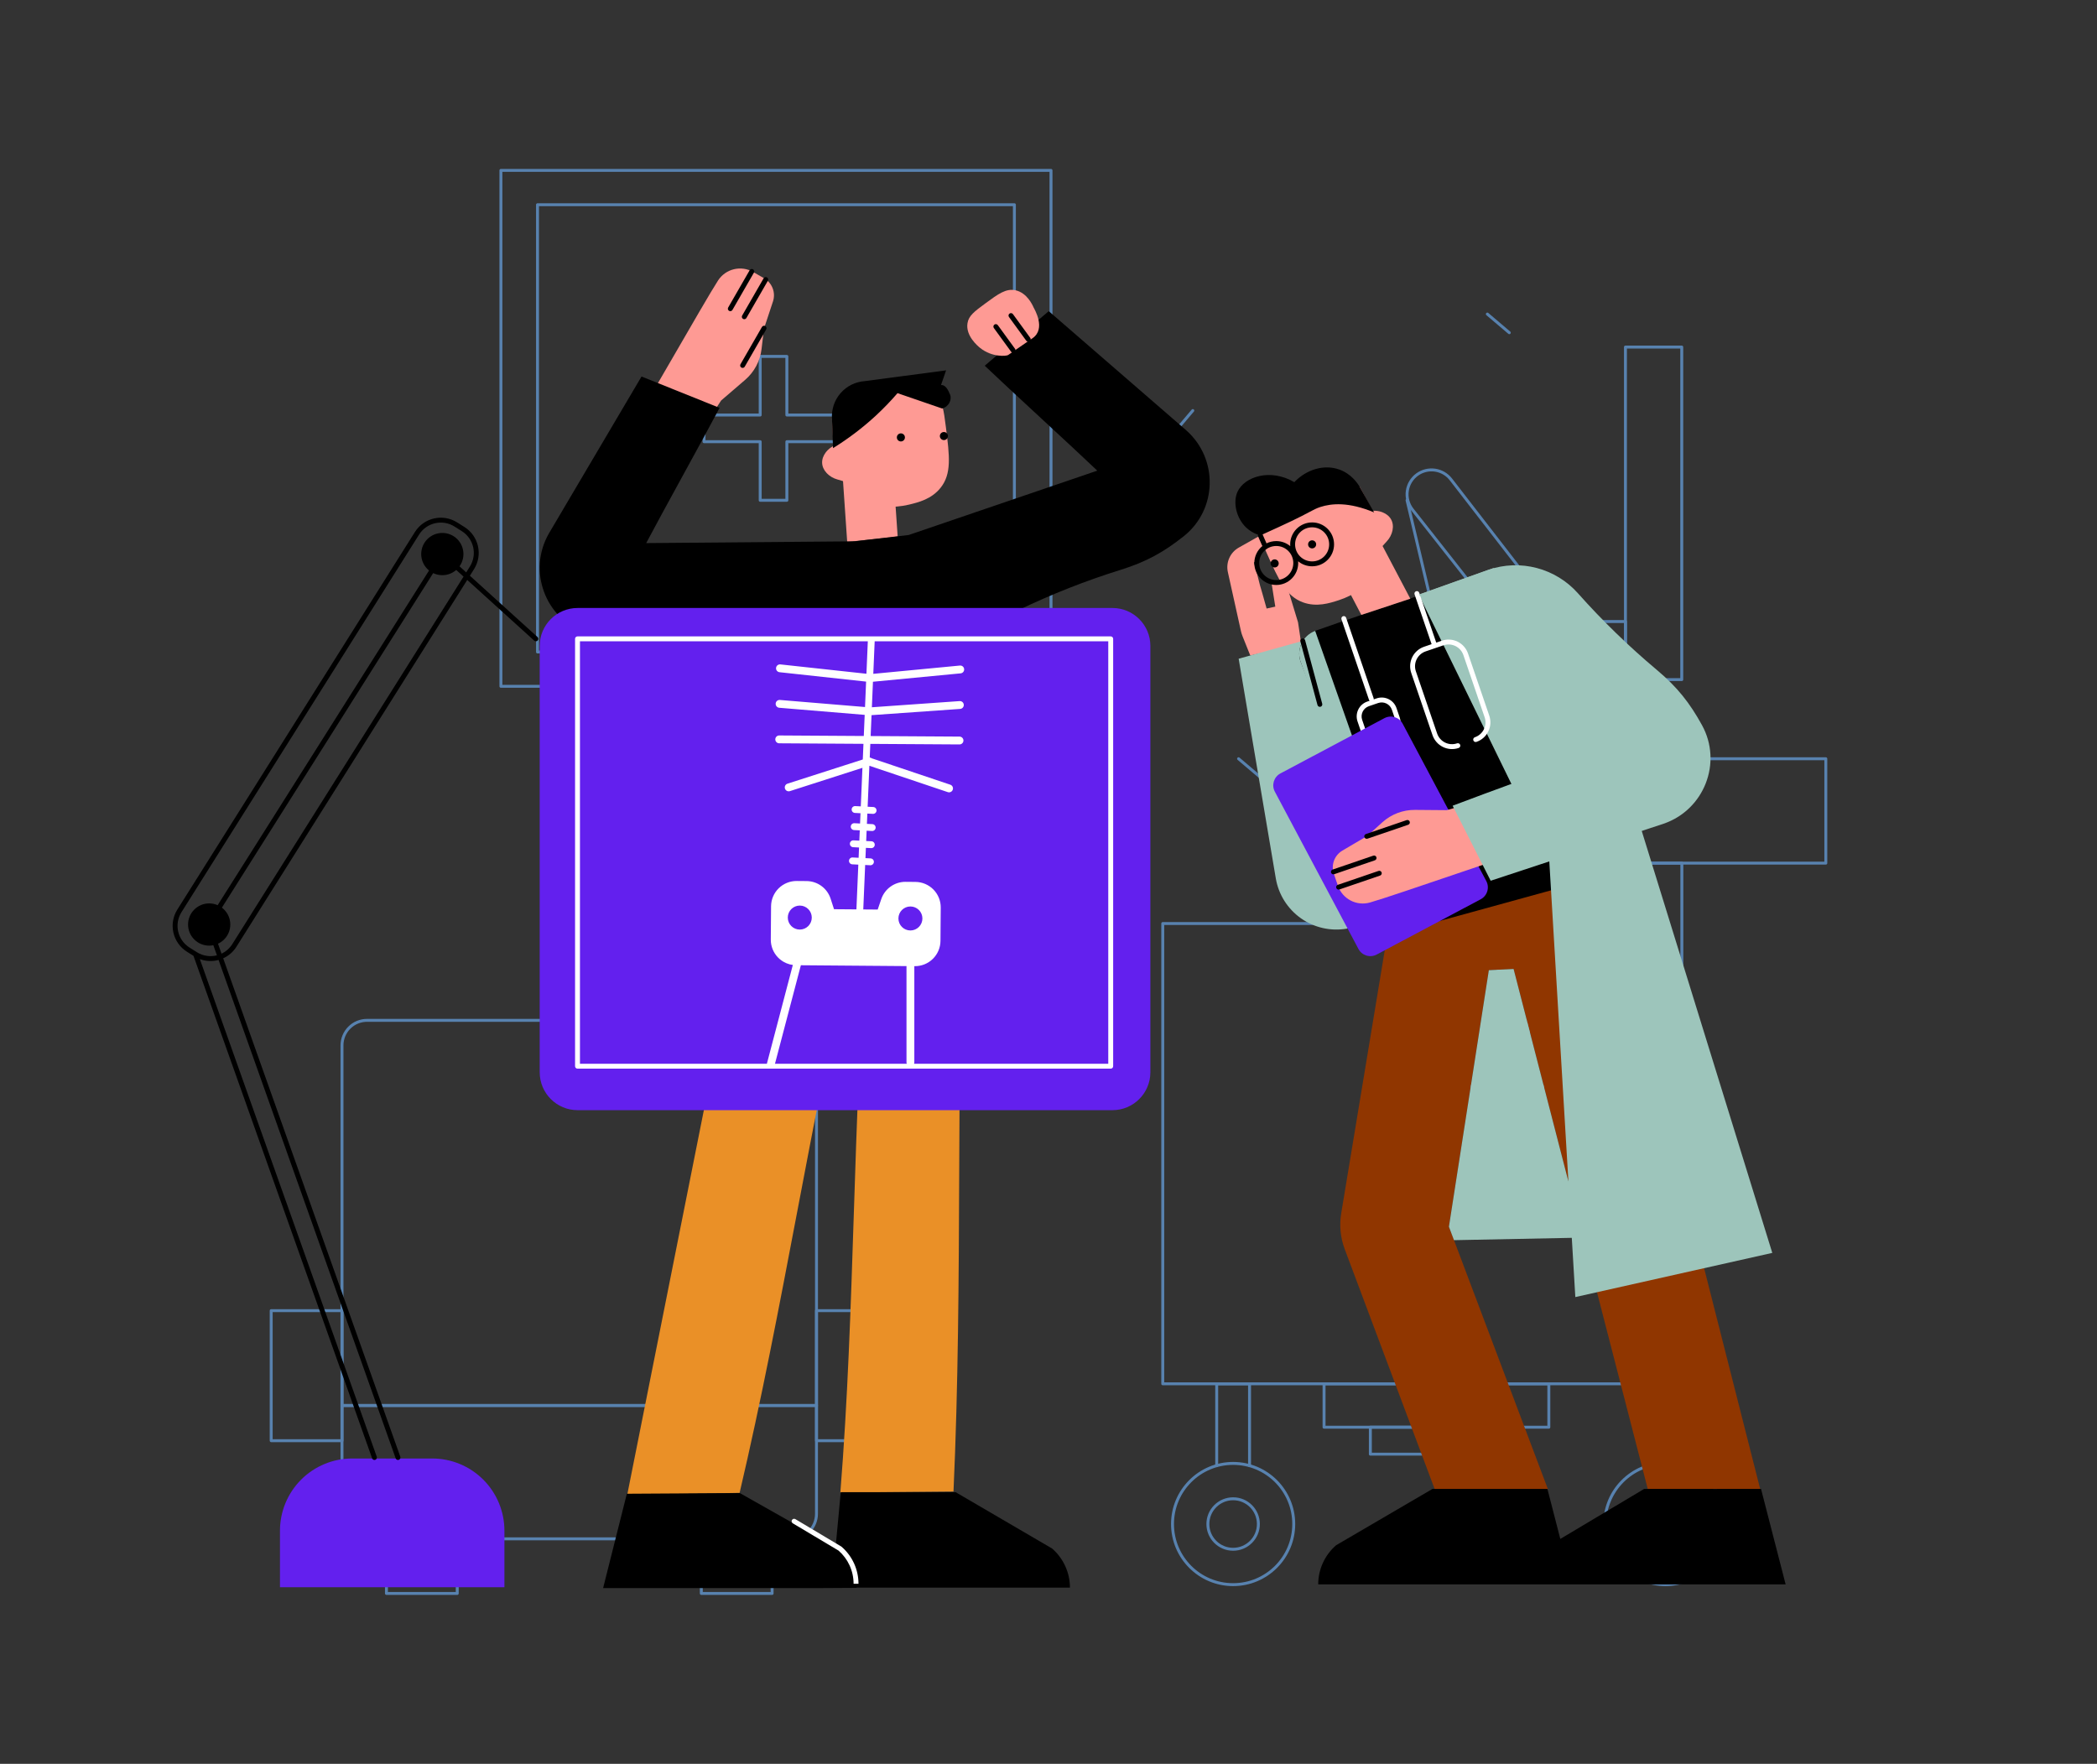 <svg width="2140" height="1800" viewBox="0 0 2140 1800" fill="none" xmlns="http://www.w3.org/2000/svg">
<rect x="0" y="0" width="2140" height="1800" fill="#333333" stroke="none"/>
<g clip-path="url(#clip0)">
<path d="M1716.24 1323.12V1412.18H1186.6V942.45H1658.78" stroke="#5882AF" stroke-width="3" stroke-linecap="round" stroke-linejoin="round"/>
<path d="M1580.59 1412.17H1351.2V1456.46H1580.59V1412.17Z" stroke="#5882AF" stroke-width="3" stroke-linecap="round" stroke-linejoin="round"/>
<path d="M1716.34 880.84H1658.78V1323.11H1716.34V880.84Z" stroke="#5882AF" stroke-width="3" stroke-linecap="round" stroke-linejoin="round"/>
<path d="M1465.9 974.01H1433.68V1108.52H1465.9V974.01Z" stroke="#5882AF" stroke-width="3" stroke-linecap="round" stroke-linejoin="round"/>
<path d="M1529.05 974.01H1496.83V1108.52H1529.05V974.01Z" stroke="#5882AF" stroke-width="3" stroke-linecap="round" stroke-linejoin="round"/>
<path d="M1592.19 974.01H1559.97V1108.52H1592.19V974.01Z" stroke="#5882AF" stroke-width="3" stroke-linecap="round" stroke-linejoin="round"/>
<path d="M1863.26 774.3H1642.67V880.83H1863.26V774.3Z" stroke="#5882AF" stroke-width="3" stroke-linecap="round" stroke-linejoin="round"/>
<path d="M1716.24 354.18H1658.78V693.54H1716.24V354.18Z" stroke="#5882AF" stroke-width="3" stroke-linecap="round" stroke-linejoin="round"/>
<path d="M1597.88 677.22H1658.78V634.27H1597.88" stroke="#5882AF" stroke-width="3" stroke-linecap="round" stroke-linejoin="round"/>
<path d="M1241.65 1495.7V1412.18H1275.16V1495.7" stroke="#5882AF" stroke-width="3" stroke-linecap="round" stroke-linejoin="round"/>
<path d="M1523.89 1456.47H1398.45V1483.96H1523.89V1456.47Z" stroke="#5882AF" stroke-width="3" stroke-linecap="round" stroke-linejoin="round"/>
<path d="M1258.41 1617.13C1292.57 1617.13 1320.27 1589.43 1320.27 1555.27C1320.27 1521.11 1292.57 1493.41 1258.41 1493.41C1224.25 1493.41 1196.55 1521.11 1196.55 1555.27C1196.55 1589.43 1224.25 1617.13 1258.41 1617.13Z" stroke="#5882AF" stroke-width="3" stroke-linecap="round" stroke-linejoin="round"/>
<path d="M1258.41 1581.04C1272.64 1581.04 1284.18 1569.5 1284.18 1555.27C1284.18 1541.04 1272.64 1529.5 1258.41 1529.5C1244.18 1529.5 1232.64 1541.04 1232.64 1555.27C1232.64 1569.5 1244.18 1581.04 1258.41 1581.04Z" stroke="#5882AF" stroke-width="3" stroke-linecap="round" stroke-linejoin="round"/>
<path d="M1682.83 1495.7V1412.18H1716.34V1495.7" stroke="#5882AF" stroke-width="3" stroke-linecap="round" stroke-linejoin="round"/>
<path d="M1699.59 1617.13C1733.75 1617.13 1761.45 1589.43 1761.45 1555.27C1761.45 1521.11 1733.75 1493.41 1699.59 1493.41C1665.43 1493.41 1637.73 1521.11 1637.73 1555.27C1637.73 1589.43 1665.43 1617.13 1699.59 1617.13Z" stroke="#5882AF" stroke-width="3" stroke-linecap="round" stroke-linejoin="round"/>
<path d="M1699.59 1581.04C1713.82 1581.04 1725.36 1569.5 1725.36 1555.27C1725.36 1541.04 1713.82 1529.5 1699.59 1529.5C1685.36 1529.5 1673.82 1541.04 1673.82 1555.27C1673.82 1569.5 1685.36 1581.04 1699.59 1581.04Z" stroke="#5882AF" stroke-width="3" stroke-linecap="round" stroke-linejoin="round"/>
<path d="M1554.82 703.85C1581.39 703.85 1602.93 682.31 1602.93 655.74C1602.93 629.17 1581.39 607.63 1554.82 607.63C1528.25 607.63 1506.71 629.17 1506.71 655.74C1506.71 682.31 1528.25 703.85 1554.82 703.85Z" stroke="#5882AF" stroke-width="3" stroke-linecap="round" stroke-linejoin="round"/>
<path d="M1576.08 612.58L1480.61 489.19C1476.65 484.093 1470.87 480.727 1464.48 479.795C1458.09 478.863 1451.59 480.438 1446.34 484.19V484.19C1443.6 486.158 1441.29 488.66 1439.54 491.545C1437.79 494.431 1436.64 497.64 1436.17 500.981C1435.69 504.321 1435.9 507.723 1436.78 510.981C1437.65 514.239 1439.18 517.287 1441.26 519.94L1521.19 621.38" stroke="#5882AF" stroke-width="3" stroke-linecap="round" stroke-linejoin="round"/>
<path d="M1435.91 510.55L1478.05 688.69C1479.44 694.57 1482.4 699.962 1486.62 704.288C1490.84 708.614 1496.16 711.712 1502 713.25L1655.35 753.68V774.3" stroke="#5882AF" stroke-width="3" stroke-linecap="round" stroke-linejoin="round"/>
<path d="M1584.56 693.54L1690.38 720.64C1696.57 722.235 1702.05 725.843 1705.97 730.895C1709.88 735.948 1712 742.159 1712 748.55V774.3" stroke="#5882AF" stroke-width="3" stroke-linecap="round" stroke-linejoin="round"/>
<path d="M374.54 1041.26H807.69C814.466 1041.26 820.965 1043.95 825.757 1048.74C830.548 1053.53 833.24 1060.03 833.24 1066.81V1434.32H349V1066.81C349 1060.04 351.69 1053.54 356.48 1048.75C361.269 1043.96 367.765 1041.26 374.54 1041.26Z" stroke="#5882AF" stroke-width="3" stroke-linecap="round" stroke-linejoin="round"/>
<path d="M807.69 1570.38H374.54C367.764 1570.38 361.265 1567.69 356.473 1562.9C351.682 1558.1 348.99 1551.61 348.99 1544.83V1434.32H833.23V1544.83C833.23 1551.6 830.539 1558.1 825.75 1562.89C820.961 1567.68 814.465 1570.38 807.69 1570.38V1570.38Z" stroke="#5882AF" stroke-width="3" stroke-linecap="round" stroke-linejoin="round"/>
<path d="M905.49 1337.52H833.24V1470.22H905.49V1337.52Z" stroke="#5882AF" stroke-width="3" stroke-linecap="round" stroke-linejoin="round"/>
<path d="M787.94 1570.38H715.69V1626.11H787.94V1570.38Z" stroke="#5882AF" stroke-width="3" stroke-linecap="round" stroke-linejoin="round"/>
<path d="M466.62 1570.38H394.37V1626.11H466.62V1570.38Z" stroke="#5882AF" stroke-width="3" stroke-linecap="round" stroke-linejoin="round"/>
<path d="M349 1337.52H276.75V1470.22H349V1337.52Z" stroke="#5882AF" stroke-width="3" stroke-linecap="round" stroke-linejoin="round"/>
<path d="M1072.55 173.89H511.18V700.38H1072.55V173.89Z" stroke="#5882AF" stroke-width="3" stroke-linecap="round" stroke-linejoin="round"/>
<path d="M1035.19 208.92H548.53V665.34H1035.19V208.92Z" stroke="#5882AF" stroke-width="3" stroke-linecap="round" stroke-linejoin="round"/>
<path d="M865.28 423.52H803V363.72H775.78V423.52H718.46V450.74H775.78V510.55H803V450.74H865.28V423.52Z" stroke="#5882AF" stroke-width="3" stroke-linecap="round" stroke-linejoin="round"/>
<path d="M612.22 936.91L591.12 916.48" stroke="#5882AF" stroke-width="3" stroke-linecap="round" stroke-linejoin="round"/>
<path d="M920.82 866.84L939.82 844.45" stroke="#5882AF" stroke-width="3" stroke-linecap="round" stroke-linejoin="round"/>
<path d="M997.35 1118.02L974.96 1099.01" stroke="#5882AF" stroke-width="3" stroke-linecap="round" stroke-linejoin="round"/>
<path d="M1198.25 441.38L1217.25 418.99" stroke="#5882AF" stroke-width="3" stroke-linecap="round" stroke-linejoin="round"/>
<path d="M1286.36 793.31L1263.97 774.3" stroke="#5882AF" stroke-width="3" stroke-linecap="round" stroke-linejoin="round"/>
<path d="M1540.24 339.52L1517.85 320.51" stroke="#5882AF" stroke-width="3" stroke-linecap="round" stroke-linejoin="round"/>
<g clip-path="url(#clip1)">
<path d="M1423.13 909.441C1405 1018.99 1386.86 1128.55 1368.73 1238.1C1366.68 1250.39 1367.89 1263 1372.25 1274.67C1402.92 1356.4 1433.56 1438.14 1464.19 1519.88H1579.72C1546.02 1430.55 1512.32 1341.21 1478.63 1251.88L1519.37 990.081L1544.63 988.841C1590.26 1165.72 1635.89 1342.59 1681.53 1519.46H1796.25L1638.87 899.461L1423.13 909.441Z" fill="#903600"/>
<path d="M1286.2 546.401L1264.2 558.811C1259.9 561.231 1256.5 564.966 1254.49 569.468C1252.48 573.969 1251.97 578.997 1253.03 583.811L1266.36 643.881C1266.76 645.71 1267.31 647.502 1268.01 649.241L1275.89 668.921L1327.95 657.211C1326.85 649.838 1325.75 642.464 1324.66 635.091L1311.13 590.671L1297.44 593.831L1301.44 619.071L1292.58 621.011L1288.29 605.731C1284.4 593.531 1283.5 586.321 1279.61 574.121C1285.15 570.061 1287.69 560.991 1293.23 556.931L1286.2 546.401Z" fill="#FE9A94"/>
<path d="M1264.06 672.231C1278.06 755.001 1287.95 813.551 1301.95 896.321C1303.32 904.473 1306.29 912.273 1310.69 919.273C1315.09 926.272 1320.83 932.332 1327.58 937.105C1334.33 941.877 1341.96 945.268 1350.02 947.081C1358.09 948.895 1366.44 949.095 1374.58 947.671L1375.21 947.561L1426.06 732.971L1331.53 651.321L1329.7 663.741L1329.45 654.001L1264.06 672.231Z" fill="#9DC5BB"/>
<path d="M1327.79 676.671L1432.25 950L1649.96 890.121L1525.59 581.331C1464.77 602.751 1403.25 622.261 1342.46 643.671C1342.35 643.702 1342.24 643.742 1342.14 643.791C1339 644.948 1336.12 646.73 1333.68 649.029C1331.24 651.328 1329.29 654.096 1327.95 657.168C1326.61 660.24 1325.9 663.552 1325.88 666.904C1325.85 670.255 1326.5 673.578 1327.79 676.671Z" fill="black"/>
<path fill-rule="evenodd" clip-rule="evenodd" d="M1447.89 606.841L1581.07 879.071C1587.57 987.96 1594.07 1096.84 1600.58 1205.72C1581.93 1133.43 1563.28 1061.13 1544.63 988.841L1519.37 990.081L1478.63 1251.88L1483.8 1265.6L1604.02 1263.22C1605.22 1283.37 1606.42 1303.52 1607.63 1323.67L1808.63 1278.58C1762.38 1129.12 1716.13 979.658 1669.9 830.191L1524.25 579.671L1447.89 606.841ZM1418.25 939L1327.79 676.671C1326.5 673.578 1325.85 670.257 1325.88 666.906C1325.91 663.555 1326.61 660.245 1327.95 657.174C1329.29 654.103 1331.24 651.336 1333.68 649.037C1336.12 646.739 1338.99 644.958 1342.14 643.801L1445.97 939L1432.25 946L1418.25 939Z" fill="#9DC5BB"/>
<path fill-rule="evenodd" clip-rule="evenodd" d="M1443.57 606.53C1443.13 605.223 1443.82 603.802 1445.13 603.355C1446.44 602.908 1447.86 603.605 1448.3 604.912L1465.67 655.712C1465.68 655.731 1465.69 655.75 1465.69 655.769L1471.44 653.805L1471.44 653.805C1476.71 652.005 1482.48 652.369 1487.48 654.816C1492.48 657.263 1496.3 661.593 1498.11 666.858L1498.11 666.863L1519.83 730.403L1519.83 730.403C1521.63 735.68 1521.26 741.456 1518.8 746.461C1516.35 751.467 1512 755.292 1506.73 757.096C1505.42 757.543 1504 756.846 1503.55 755.54C1503.11 754.233 1503.8 752.812 1505.11 752.365C1509.13 750.99 1512.44 748.074 1514.31 744.259C1516.19 740.443 1516.47 736.041 1515.09 732.019L1493.39 668.484L1493.38 668.482C1492 664.471 1489.09 661.171 1485.28 659.307C1481.47 657.442 1477.07 657.165 1473.06 658.537L1473.06 658.537L1454.88 664.746L1454.88 664.746C1450.86 666.123 1447.55 669.04 1445.68 672.855C1443.81 676.67 1443.53 681.072 1444.91 685.093L1466.61 748.592L1466.62 748.593C1467.99 752.613 1470.9 755.923 1474.72 757.795C1478.53 759.667 1482.93 759.948 1486.95 758.575C1488.26 758.129 1489.68 758.826 1490.13 760.133C1490.57 761.44 1489.87 762.861 1488.57 763.307C1483.29 765.108 1477.52 764.74 1472.51 762.284C1467.51 759.828 1463.69 755.484 1461.88 750.21L1461.88 750.209L1440.17 686.71L1440.17 686.709C1438.37 681.434 1438.74 675.659 1441.19 670.654C1443.65 665.649 1447.99 661.822 1453.26 660.016L1453.26 660.015L1460.96 657.384C1460.96 657.366 1460.95 657.348 1460.94 657.33L1443.57 606.53ZM1368.99 632.029C1368.55 630.723 1369.24 629.302 1370.55 628.855C1371.86 628.408 1373.28 629.106 1373.72 630.412L1401.76 712.432C1401.91 712.858 1401.93 713.297 1401.85 713.71L1404.84 712.69C1413.2 709.832 1422.3 714.293 1425.15 722.655L1428.4 732.155C1431.26 740.517 1426.8 749.612 1418.44 752.47L1408.94 755.717C1400.57 758.575 1391.48 754.114 1388.62 745.752L1385.37 736.252C1382.52 727.89 1386.98 718.795 1395.34 715.937L1397.74 715.115C1397.43 714.837 1397.18 714.476 1397.03 714.049L1368.99 632.029ZM1420.42 724.272C1418.46 718.523 1412.2 715.456 1406.46 717.421L1396.96 720.668C1391.21 722.633 1388.14 728.886 1390.1 734.634L1393.35 744.135C1395.32 749.883 1401.57 752.951 1407.32 750.986L1416.82 747.739C1422.57 745.774 1425.63 739.521 1423.67 733.772L1420.42 724.272Z" fill="white"/>
<path d="M1306.69 789.28L1412.82 732.873C1419.53 729.304 1427.87 731.854 1431.44 738.569L1516.76 899.095C1520.33 905.811 1517.77 914.148 1511.06 917.717L1404.93 974.125C1398.21 977.694 1389.88 975.143 1386.31 968.428L1300.99 807.902C1297.42 801.186 1299.97 792.849 1306.69 789.28Z" fill="#6320EE"/>
<path d="M1593.68 856.021C1555.9 867.351 1422.17 914.231 1398.02 921.021C1391.41 922.886 1384.34 922.148 1378.26 918.958C1372.18 915.767 1367.56 910.368 1365.34 903.871L1361.17 891.671C1359.69 887.325 1359.76 882.603 1361.35 878.299C1362.94 873.994 1365.97 870.369 1369.92 868.031L1395.2 853.141L1410.71 839.141C1419.84 830.906 1431.73 826.395 1444.02 826.501L1476.42 826.771C1483.42 825.431 1586.42 791.261 1593.35 789.921L1593.68 856.021Z" fill="#FE9A94"/>
<path fill-rule="evenodd" clip-rule="evenodd" d="M1438.63 838.503C1438.18 837.196 1436.76 836.499 1435.45 836.945L1393.91 851.135C1392.61 851.582 1391.91 853.003 1392.36 854.309C1392.8 855.616 1394.22 856.313 1395.53 855.867L1437.07 841.677C1438.38 841.23 1439.07 839.809 1438.63 838.503ZM1404.63 874.762C1404.19 873.456 1402.77 872.759 1401.46 873.205L1359.92 887.405C1358.61 887.852 1357.92 889.273 1358.36 890.579C1358.81 891.886 1360.23 892.583 1361.54 892.136L1403.08 877.936C1404.38 877.49 1405.08 876.069 1404.63 874.762ZM1406.78 888.785C1408.09 888.339 1409.51 889.036 1409.95 890.343C1410.4 891.649 1409.7 893.07 1408.4 893.517L1366.86 907.707C1365.55 908.153 1364.13 907.456 1363.68 906.149C1363.24 904.842 1363.93 903.421 1365.24 902.975L1406.78 888.785Z" fill="black"/>
<path d="M1736.85 739.931C1724.48 717.491 1711.85 701.281 1690.76 683.611C1662.06 659.526 1635.15 633.384 1610.25 605.391C1599.11 592.88 1584.53 583.931 1568.33 579.663C1552.13 575.394 1535.03 575.995 1519.17 581.391L1447.88 606.821L1629.69 767.671C1596.69 780.361 1515.42 809.551 1482.42 822.241L1521.25 898.801L1697.69 840.611C1739.13 826.441 1758.01 778.281 1736.85 739.931Z" fill="#9DC5BB"/>
<path fill-rule="evenodd" clip-rule="evenodd" d="M1328.8 651.587C1327.47 651.946 1326.68 653.318 1327.04 654.651L1344.51 719.491C1344.87 720.825 1346.24 721.614 1347.57 721.255C1348.91 720.896 1349.69 719.524 1349.34 718.191L1331.87 653.351C1331.51 652.017 1330.13 651.228 1328.8 651.587Z" fill="black"/>
<path fill-rule="evenodd" clip-rule="evenodd" d="M1592.3 1570.48L1677.84 1519.45H1797.14L1822.25 1616.85H1604.25H1563.25H1345.25C1345.25 1609.28 1346.88 1601.79 1350.03 1594.91C1353.17 1588.02 1357.77 1581.89 1363.49 1576.93L1461.84 1519.45H1579.14L1592.3 1570.48Z" fill="black"/>
<path fill-rule="evenodd" clip-rule="evenodd" d="M1311.67 499.551L1311.39 499.707C1304.16 503.792 1287.53 513.184 1284.02 530.421C1282.02 540.421 1285.58 548.691 1292.86 564.861C1304.99 591.861 1312.45 608.401 1329.68 614.701C1343.66 619.805 1356.84 615.551 1366.1 612.561L1366.13 612.551C1370.03 611.292 1373.83 609.738 1377.49 607.901C1377.89 607.701 1378.28 607.498 1378.67 607.29L1389.25 627.5L1439.25 611L1410.92 557.2L1415.27 552.391C1418.17 549.281 1420.17 545.441 1421.06 541.281C1422.76 532.721 1418.88 525.861 1410.54 522.661C1407.41 521.519 1404.1 521.046 1400.8 521.259C1397.94 515.956 1393.21 507.206 1387.56 496.751C1378.54 493.491 1343.31 481.881 1311.67 499.551Z" fill="#FE9A94"/>
<path fill-rule="evenodd" clip-rule="evenodd" d="M1288.48 545.367C1289.36 544.965 1290.24 544.568 1291.1 544.175L1291.1 544.175C1300.07 540.104 1308.23 536.402 1317.73 531.881C1326.14 527.879 1331.52 525.016 1335.58 522.861C1340.52 520.234 1343.49 518.658 1347.53 517.351C1358.71 513.741 1376.24 511.991 1402.3 522.921L1387.56 496.771C1385.35 493.081 1378.82 483.341 1366.46 479.051C1351.25 473.771 1333.39 478.891 1320.85 492.051C1296.41 477.661 1269.85 486.431 1262.85 501.931C1258.04 512.621 1261.56 528.791 1271.85 538.491C1275.31 541.687 1279.38 544.128 1283.81 545.667C1283.64 546.219 1283.66 546.832 1283.91 547.403L1287.9 556.523C1288.01 556.77 1288.15 556.992 1288.32 557.183C1283.27 561.288 1280.04 567.552 1280.04 574.571C1280.04 586.936 1290.06 596.961 1302.43 596.961C1314.8 596.961 1324.82 586.936 1324.82 574.571C1324.82 573.962 1324.8 573.36 1324.75 572.764C1328.62 575.978 1333.6 577.911 1339.03 577.911C1351.4 577.911 1361.42 567.887 1361.42 555.521C1361.42 543.155 1351.4 533.131 1339.03 533.131C1326.67 533.131 1316.64 543.155 1316.64 555.521C1316.64 556.129 1316.67 556.732 1316.71 557.328C1312.84 554.113 1307.86 552.181 1302.43 552.181C1298.86 552.181 1295.48 553.019 1292.48 554.509L1288.49 545.399C1288.49 545.388 1288.48 545.377 1288.48 545.367ZM1339.03 538.131C1348.64 538.131 1356.42 545.917 1356.42 555.521C1356.42 565.125 1348.64 572.911 1339.03 572.911C1329.43 572.911 1321.64 565.125 1321.64 555.521C1321.64 545.917 1329.43 538.131 1339.03 538.131ZM1334.91 555.521C1334.91 557.796 1336.75 559.641 1339.03 559.641C1341.3 559.641 1343.15 557.796 1343.15 555.521C1343.15 553.245 1341.3 551.401 1339.03 551.401C1336.75 551.401 1334.91 553.245 1334.91 555.521ZM1296.69 574.971C1296.69 577.246 1298.53 579.091 1300.81 579.091C1303.09 579.091 1304.93 577.246 1304.93 574.971C1304.93 572.696 1303.09 570.851 1300.81 570.851C1298.53 570.851 1296.69 572.696 1296.69 574.971ZM1319.82 574.571C1319.82 564.966 1312.03 557.181 1302.43 557.181C1292.83 557.181 1285.04 564.966 1285.04 574.571C1285.04 584.175 1292.83 591.961 1302.43 591.961C1312.03 591.961 1319.82 584.175 1319.82 574.571Z" fill="black"/>
</g>
<g clip-path="url(#clip2)">
<path fill-rule="evenodd" clip-rule="evenodd" d="M915.211 390.14L915.314 390.136C923.495 389.823 942.822 389.085 954.911 402.07C961.841 409.53 963.091 418.48 965.311 436.07L965.332 436.244C969.02 465.481 971.288 483.468 959.861 497.8C950.616 509.43 937.137 512.679 927.679 514.958L927.679 514.958L927.631 514.97C923.645 515.924 919.594 516.575 915.511 516.92C914.998 516.963 914.486 516.998 913.975 517.028L916.07 547.51L864.57 553.05L860.302 490.986L854.35 489.23C850.254 488.084 846.543 485.852 843.61 482.77C837.7 476.35 837.44 468.46 842.89 461.39C844.979 458.771 847.585 456.629 850.532 455.088C850.502 454.533 850.471 453.945 850.438 453.325C850.112 447.228 849.623 438.079 849.061 427.35C855.001 419.83 879.001 391.55 915.211 390.14Z" fill="#FE9A94"/>
<path fill-rule="evenodd" clip-rule="evenodd" d="M915.93 401.22L961.37 416.85C968.33 415.12 971.66 407.79 969.52 402.59C967.701 398.276 964.936 392.409 960.29 393.01C962.022 387.984 963.752 382.961 965.48 377.94L882.48 388.94C872.956 389.596 864.083 394.008 857.813 401.206C851.542 408.403 848.386 417.796 849.04 427.32C849.386 437.32 849.74 447.32 850.1 457.32C865.749 447.663 880.427 436.514 893.93 424.03C901.678 416.838 909.022 409.223 915.93 401.22ZM963.261 449.11C965.536 449.11 967.381 447.266 967.381 444.99C967.381 442.715 965.536 440.87 963.261 440.87C960.985 440.87 959.141 442.715 959.141 444.99C959.141 447.266 960.985 449.11 963.261 449.11ZM919.36 450.5C921.636 450.5 923.48 448.655 923.48 446.38C923.48 444.104 921.636 442.26 919.36 442.26C917.085 442.26 915.24 444.104 915.24 446.38C915.24 448.655 917.085 450.5 919.36 450.5Z" fill="black"/>
<path d="M984.71 869.83C974.82 1086.6 982.93 1305.38 973.04 1522.15L857.58 1523.15C872.74 1333.85 869.91 1143.55 885.07 954.26L871.43 954.48C826.88 1144.16 799.33 1333.84 754.77 1523.48L640.08 1525.48L769.09 878L984.71 869.83Z" fill="#EA9027"/>
<path d="M628.369 464C649.369 430.6 719.109 307.25 732.789 286.21C736.529 280.452 742.335 276.349 749.01 274.745C755.686 273.141 762.722 274.159 768.669 277.59L779.839 284.03C783.814 286.326 786.878 289.92 788.517 294.208C790.156 298.496 790.27 303.218 788.839 307.58C785.766 316.86 782.692 326.143 779.619 335.43L777.169 356.19C775.725 368.4 769.751 379.623 760.429 387.64L735.869 408.76C731.509 414.36 676.489 507.91 672.129 513.51L628.369 464Z" fill="#FE9A94"/>
<path fill-rule="evenodd" clip-rule="evenodd" d="M769.356 278.268C770.045 277.071 769.634 275.543 768.437 274.854C767.241 274.164 765.712 274.576 765.023 275.772L743.113 313.812C742.424 315.009 742.836 316.537 744.032 317.226C745.228 317.915 746.757 317.504 747.446 316.308L769.356 278.268ZM782.709 283.074C783.906 283.763 784.317 285.292 783.627 286.488L761.717 324.518C761.028 325.715 759.5 326.126 758.303 325.436C757.107 324.747 756.696 323.219 757.385 322.022L779.295 283.992C779.984 282.796 781.513 282.385 782.709 283.074ZM780.998 332.744C782.194 333.433 782.606 334.961 781.917 336.158L760.007 374.198C759.318 375.394 757.789 375.806 756.593 375.116C755.396 374.427 754.985 372.899 755.674 371.702L777.584 333.662C778.273 332.466 779.802 332.055 780.998 332.744Z" fill="black"/>
<path fill-rule="evenodd" clip-rule="evenodd" d="M1208 547.24C1187.93 563.18 1170.08 573.29 1143.77 581.46C1108.01 592.623 1073.1 606.379 1039.34 622.62C1024.24 629.864 1007.33 632.495 990.741 630.183C987.201 629.689 983.708 628.975 980.283 628.05C980.42 708.826 980.552 789.599 980.68 870.37L765.91 889.52C769.555 834.855 772.928 780.418 776.3 725.98C777.59 705.159 778.88 684.337 780.185 663.503C719.348 658.004 687.176 657.232 668.84 657.72C656.959 658.139 645.066 657.393 633.33 655.49C620.958 653.371 608.814 650.087 597.06 645.68C555.89 630.75 538.38 582.07 560.24 544.23L654.69 384.23L734.34 416.23C726.19 431.681 711.811 457.952 697.364 484.345C682.602 511.316 667.77 538.416 659.44 554.23L872.242 552.42C875.794 552.002 879.213 551.599 882.502 551.212L882.512 551.211C901.625 548.96 916.349 547.225 927.39 545.952L1119.79 480.3C1107.05 468.13 1084.83 447.561 1062.57 426.963C1040.17 406.229 1017.74 385.465 1004.91 373.21L1070.25 317.54L1210.63 439.21C1243.46 468.28 1242.32 520 1208 547.24Z" fill="black"/>
<path d="M1036.35 296.24C1026.67 294.1 1018.68 299.97 1005.72 309.51C994.34 317.88 988.53 322.15 987.32 329.89C985.32 342.55 997.5 352.89 1000.32 355.15C1012.58 364.89 1027.17 363.44 1028.81 362.31L1053.75 345.11C1067.75 335.43 1055.58 315.42 1054.75 313.68C1053.56 311 1048 298.8 1036.35 296.24Z" fill="#FE9A94"/>
<path fill-rule="evenodd" clip-rule="evenodd" d="M1033.72 320.568C1032.91 319.452 1031.34 319.207 1030.23 320.019C1029.11 320.832 1028.87 322.396 1029.68 323.512L1047.34 347.762C1048.15 348.878 1049.71 349.124 1050.83 348.311C1051.95 347.498 1052.19 345.935 1051.38 344.818L1033.72 320.568ZM1018.28 331.809C1017.47 330.693 1015.91 330.446 1014.79 331.258C1013.67 332.071 1013.43 333.634 1014.24 334.751L1031.89 359.011C1032.7 360.127 1034.26 360.374 1035.38 359.562C1036.5 358.749 1036.74 357.186 1035.93 356.069L1018.28 331.809Z" fill="black"/>
<path fill-rule="evenodd" clip-rule="evenodd" d="M1073.64 1580.25L975.271 1522.79L857.981 1522.77L852.734 1578.92L755 1523.68L639.7 1524.37L615.16 1621.91L874.16 1620.41C874.16 1620.33 874.159 1620.24 874.158 1620.16H1091.88C1091.88 1612.59 1090.25 1605.11 1087.1 1598.22C1083.96 1591.33 1079.36 1585.21 1073.64 1580.25Z" fill="black"/>
<path fill-rule="evenodd" clip-rule="evenodd" d="M441.061 1488.39H359.421C339.872 1488.39 321.123 1496.16 307.3 1509.98C293.477 1523.8 285.711 1542.55 285.711 1562.1V1619.79H514.771V1562.1C514.771 1542.55 507.005 1523.8 493.182 1509.98C479.358 1496.16 460.61 1488.39 441.061 1488.39Z" fill="#6320EE"/>
<path fill-rule="evenodd" clip-rule="evenodd" d="M185.214 930.859C177.501 943.115 181.185 959.303 193.441 967.015L200.898 971.707C207.245 975.701 214.646 976.639 221.379 974.912L210.413 944.057C210.156 943.334 210.245 942.533 210.655 941.885L449.275 564.085C449.518 563.699 449.85 563.403 450.226 563.206C450.42 563.104 450.626 563.029 450.838 562.981C451.2 562.9 451.579 562.898 451.948 562.982C452.352 563.075 452.739 563.269 453.069 563.567L475.759 584.13L479.501 578.182C487.213 565.926 483.53 549.738 471.273 542.026L463.817 537.334C451.56 529.622 435.373 533.305 427.66 545.562L185.214 930.859ZM403.783 1488.23C343.551 1318.7 283.309 1149.17 223.059 979.64C216.872 981.322 210.184 981.105 203.95 978.772C264.115 1148.04 324.287 1317.3 384.466 1486.55C384.928 1487.85 384.248 1489.28 382.948 1489.75C381.647 1490.21 380.217 1489.53 379.754 1488.23C318.984 1317.31 258.22 1146.38 197.463 975.453L190.779 971.247C176.185 962.064 171.799 942.789 180.982 928.196L423.429 542.899C432.611 528.305 451.886 523.919 466.48 533.102L473.936 537.794C488.53 546.977 492.916 566.252 483.733 580.845L479.521 587.539L548.539 650.087C549.562 651.014 549.639 652.595 548.712 653.619C547.785 654.642 546.204 654.719 545.181 653.792L476.817 591.837L241.286 966.142C237.903 971.519 233.149 975.511 227.764 977.948C288.016 1147.49 348.26 1317.02 408.495 1486.55C408.957 1487.85 408.277 1489.28 406.976 1489.75C405.675 1490.21 404.245 1489.53 403.783 1488.23ZM237.054 963.479L473.054 588.427L451.914 569.269L215.531 943.527L226.083 973.217C230.447 971.156 234.294 967.867 237.054 963.479Z" fill="black"/>
<path d="M1135.26 620.45H589.47C568.096 620.45 550.77 637.777 550.77 659.15V1094.24C550.77 1115.61 568.096 1132.94 589.47 1132.94H1135.26C1156.63 1132.94 1173.96 1115.61 1173.96 1094.24V659.15C1173.96 637.777 1156.63 620.45 1135.26 620.45Z" fill="#6320EE"/>
<path fill-rule="evenodd" clip-rule="evenodd" d="M586.85 651.94C586.85 650.559 587.969 649.44 589.35 649.44H1133.49C1134.87 649.44 1135.99 650.559 1135.99 651.94V1088.06C1135.99 1089.44 1134.87 1090.56 1133.49 1090.56H589.35C587.969 1090.56 586.85 1089.44 586.85 1088.06V651.94ZM591.85 654.44V1085.56H782.631C782.653 1085.39 782.686 1085.22 782.73 1085.05L809.088 984.762C806.816 984.453 804.59 983.843 802.47 982.946C799.32 981.614 796.465 979.674 794.066 977.236C791.668 974.799 789.774 971.912 788.493 968.742C787.211 965.571 786.568 962.179 786.6 958.76L786.87 924.84C786.897 921.423 787.598 918.045 788.932 914.899C790.266 911.753 792.207 908.901 794.644 906.506C797.081 904.111 799.966 902.219 803.135 900.94C806.303 899.661 809.693 899.018 813.11 899.05L823.11 899.13C828.574 899.17 833.887 900.93 838.295 904.161C842.702 907.393 845.978 911.93 847.66 917.13L851.119 927.846L873.975 928.028L875.917 882.36L869.727 882.042C867.797 881.943 866.312 880.297 866.411 878.367C866.511 876.436 868.156 874.952 870.086 875.051L876.215 875.366L876.661 864.877L870.618 864.567C868.688 864.468 867.203 862.822 867.302 860.892C867.401 858.961 869.047 857.477 870.977 857.576L876.958 857.883L877.405 847.384L871.528 847.082C869.598 846.983 868.113 845.337 868.212 843.407C868.311 841.476 869.957 839.992 871.887 840.091L877.702 840.39L878.149 829.901L872.431 829.607C870.5 829.508 869.015 827.863 869.115 825.932C869.214 824.002 870.859 822.517 872.79 822.616L878.446 822.907L880.119 783.57L806.091 807.348C803.988 808.024 801.735 806.866 801.06 804.763C800.384 802.66 801.542 800.407 803.645 799.731L880.482 775.051L881.161 759.08L795.173 758.54C792.964 758.526 791.184 756.724 791.198 754.515C791.212 752.306 793.014 750.526 795.223 750.54L881.501 751.082L882.418 729.525L795.238 722.276C793.036 722.093 791.4 720.16 791.583 717.958C791.766 715.757 793.699 714.121 795.901 714.304L882.759 721.526L883.862 695.578L795.517 685.986C793.32 685.748 791.733 683.774 791.972 681.578C792.21 679.382 794.184 677.795 796.38 678.033L884.203 687.568L885.612 654.44H591.85ZM892.615 654.44L891.202 687.65L979.557 679.198C981.757 678.988 983.71 680.6 983.92 682.799C984.13 684.998 982.518 686.951 980.319 687.162L890.859 695.72L889.751 721.77L979.278 715.47C981.481 715.315 983.394 716.975 983.549 719.179C983.704 721.383 982.043 723.295 979.839 723.45L889.409 729.813L888.502 751.13L979.215 751.7C981.424 751.714 983.203 753.516 983.19 755.725C983.176 757.934 981.374 759.714 979.165 759.7L888.162 759.128L887.568 773.079C888.332 773.135 889.06 773.41 889.666 773.86L969.793 800.788C971.888 801.492 973.015 803.76 972.311 805.854C971.607 807.948 969.339 809.075 967.245 808.371L887.211 781.475L885.433 823.266L891.185 823.561C893.116 823.66 894.6 825.306 894.501 827.236C894.402 829.167 892.757 830.651 890.826 830.552L885.136 830.26L884.69 840.749L890.283 841.036C892.213 841.135 893.698 842.78 893.599 844.711C893.5 846.641 891.854 848.126 889.924 848.027L884.392 847.743L883.946 858.242L889.373 858.521C891.303 858.62 892.788 860.265 892.689 862.196C892.59 864.126 890.944 865.611 889.014 865.511L883.648 865.236L883.202 875.725L888.482 875.996C890.413 876.095 891.897 877.74 891.798 879.671C891.699 881.601 890.054 883.086 888.123 882.987L882.904 882.719L880.975 928.083L895.699 928.2L899.339 917.54C901.099 912.363 904.447 907.872 908.907 904.707C913.366 901.541 918.71 899.863 924.179 899.91L934.179 900C937.6 900.02 940.983 900.714 944.136 902.044C947.288 903.374 950.147 905.313 952.548 907.75C954.95 910.186 956.846 913.073 958.13 916.244C959.414 919.416 960.059 922.809 960.029 926.23L959.759 960.15C959.735 963.569 959.038 966.949 957.706 970.098C956.375 973.247 954.435 976.102 951.999 978.5C949.562 980.899 946.677 982.793 943.508 984.075C940.338 985.356 936.947 986 933.529 985.97L933.079 985.967V1084.22C933.079 1084.69 932.998 1085.14 932.849 1085.56H1130.99V654.44H892.615ZM925.309 1085.56C925.16 1085.14 925.079 1084.69 925.079 1084.22V985.902L897.46 985.678L897.46 985.68L817.287 985.039L790.869 1085.56H925.309ZM808.234 1551.14C808.941 1549.95 810.476 1549.57 811.662 1550.27L858.482 1578.2C858.608 1578.28 858.727 1578.36 858.837 1578.46C864.253 1583.15 868.596 1588.95 871.573 1595.46C874.55 1601.98 876.091 1609.06 876.091 1616.22L871.091 1616.22C871.091 1609.77 869.704 1603.4 867.025 1597.54C864.376 1591.74 860.525 1586.58 855.728 1582.38L809.1 1554.57C807.914 1553.86 807.527 1552.32 808.234 1551.14ZM816.188 948.63C822.948 948.63 828.428 943.15 828.428 936.39C828.428 929.63 822.948 924.15 816.188 924.15C809.428 924.15 803.948 929.63 803.948 936.39C803.948 943.15 809.428 948.63 816.188 948.63ZM929.079 949.54C935.839 949.54 941.319 944.06 941.319 937.3C941.319 930.54 935.839 925.06 929.079 925.06C922.319 925.06 916.839 930.54 916.839 937.3C916.839 944.06 922.319 949.54 929.079 949.54Z" fill="white"/>
<path fill-rule="evenodd" clip-rule="evenodd" d="M472.94 565.42C472.94 577.322 463.292 586.97 451.39 586.97C439.488 586.97 429.84 577.322 429.84 565.42C429.84 553.518 439.488 543.87 451.39 543.87C463.292 543.87 472.94 553.518 472.94 565.42ZM235.02 943.48C235.02 955.382 225.372 965.03 213.47 965.03C201.568 965.03 191.92 955.382 191.92 943.48C191.92 931.578 201.568 921.93 213.47 921.93C225.372 921.93 235.02 931.578 235.02 943.48Z" fill="black"/>
</g>
</g>
<defs>
<clipPath id="clip0">
<rect width="2140" height="1800" fill="white"/>
</clipPath>
<clipPath id="clip1">
<rect width="1473.25" height="1393.62" fill="white" transform="matrix(-1 0 0 1 2274.25 223)"/>
</clipPath>
<clipPath id="clip2">
<rect width="1473.25" height="1393.62" fill="white" transform="translate(-15 227)"/>
</clipPath>
</defs>
</svg>
